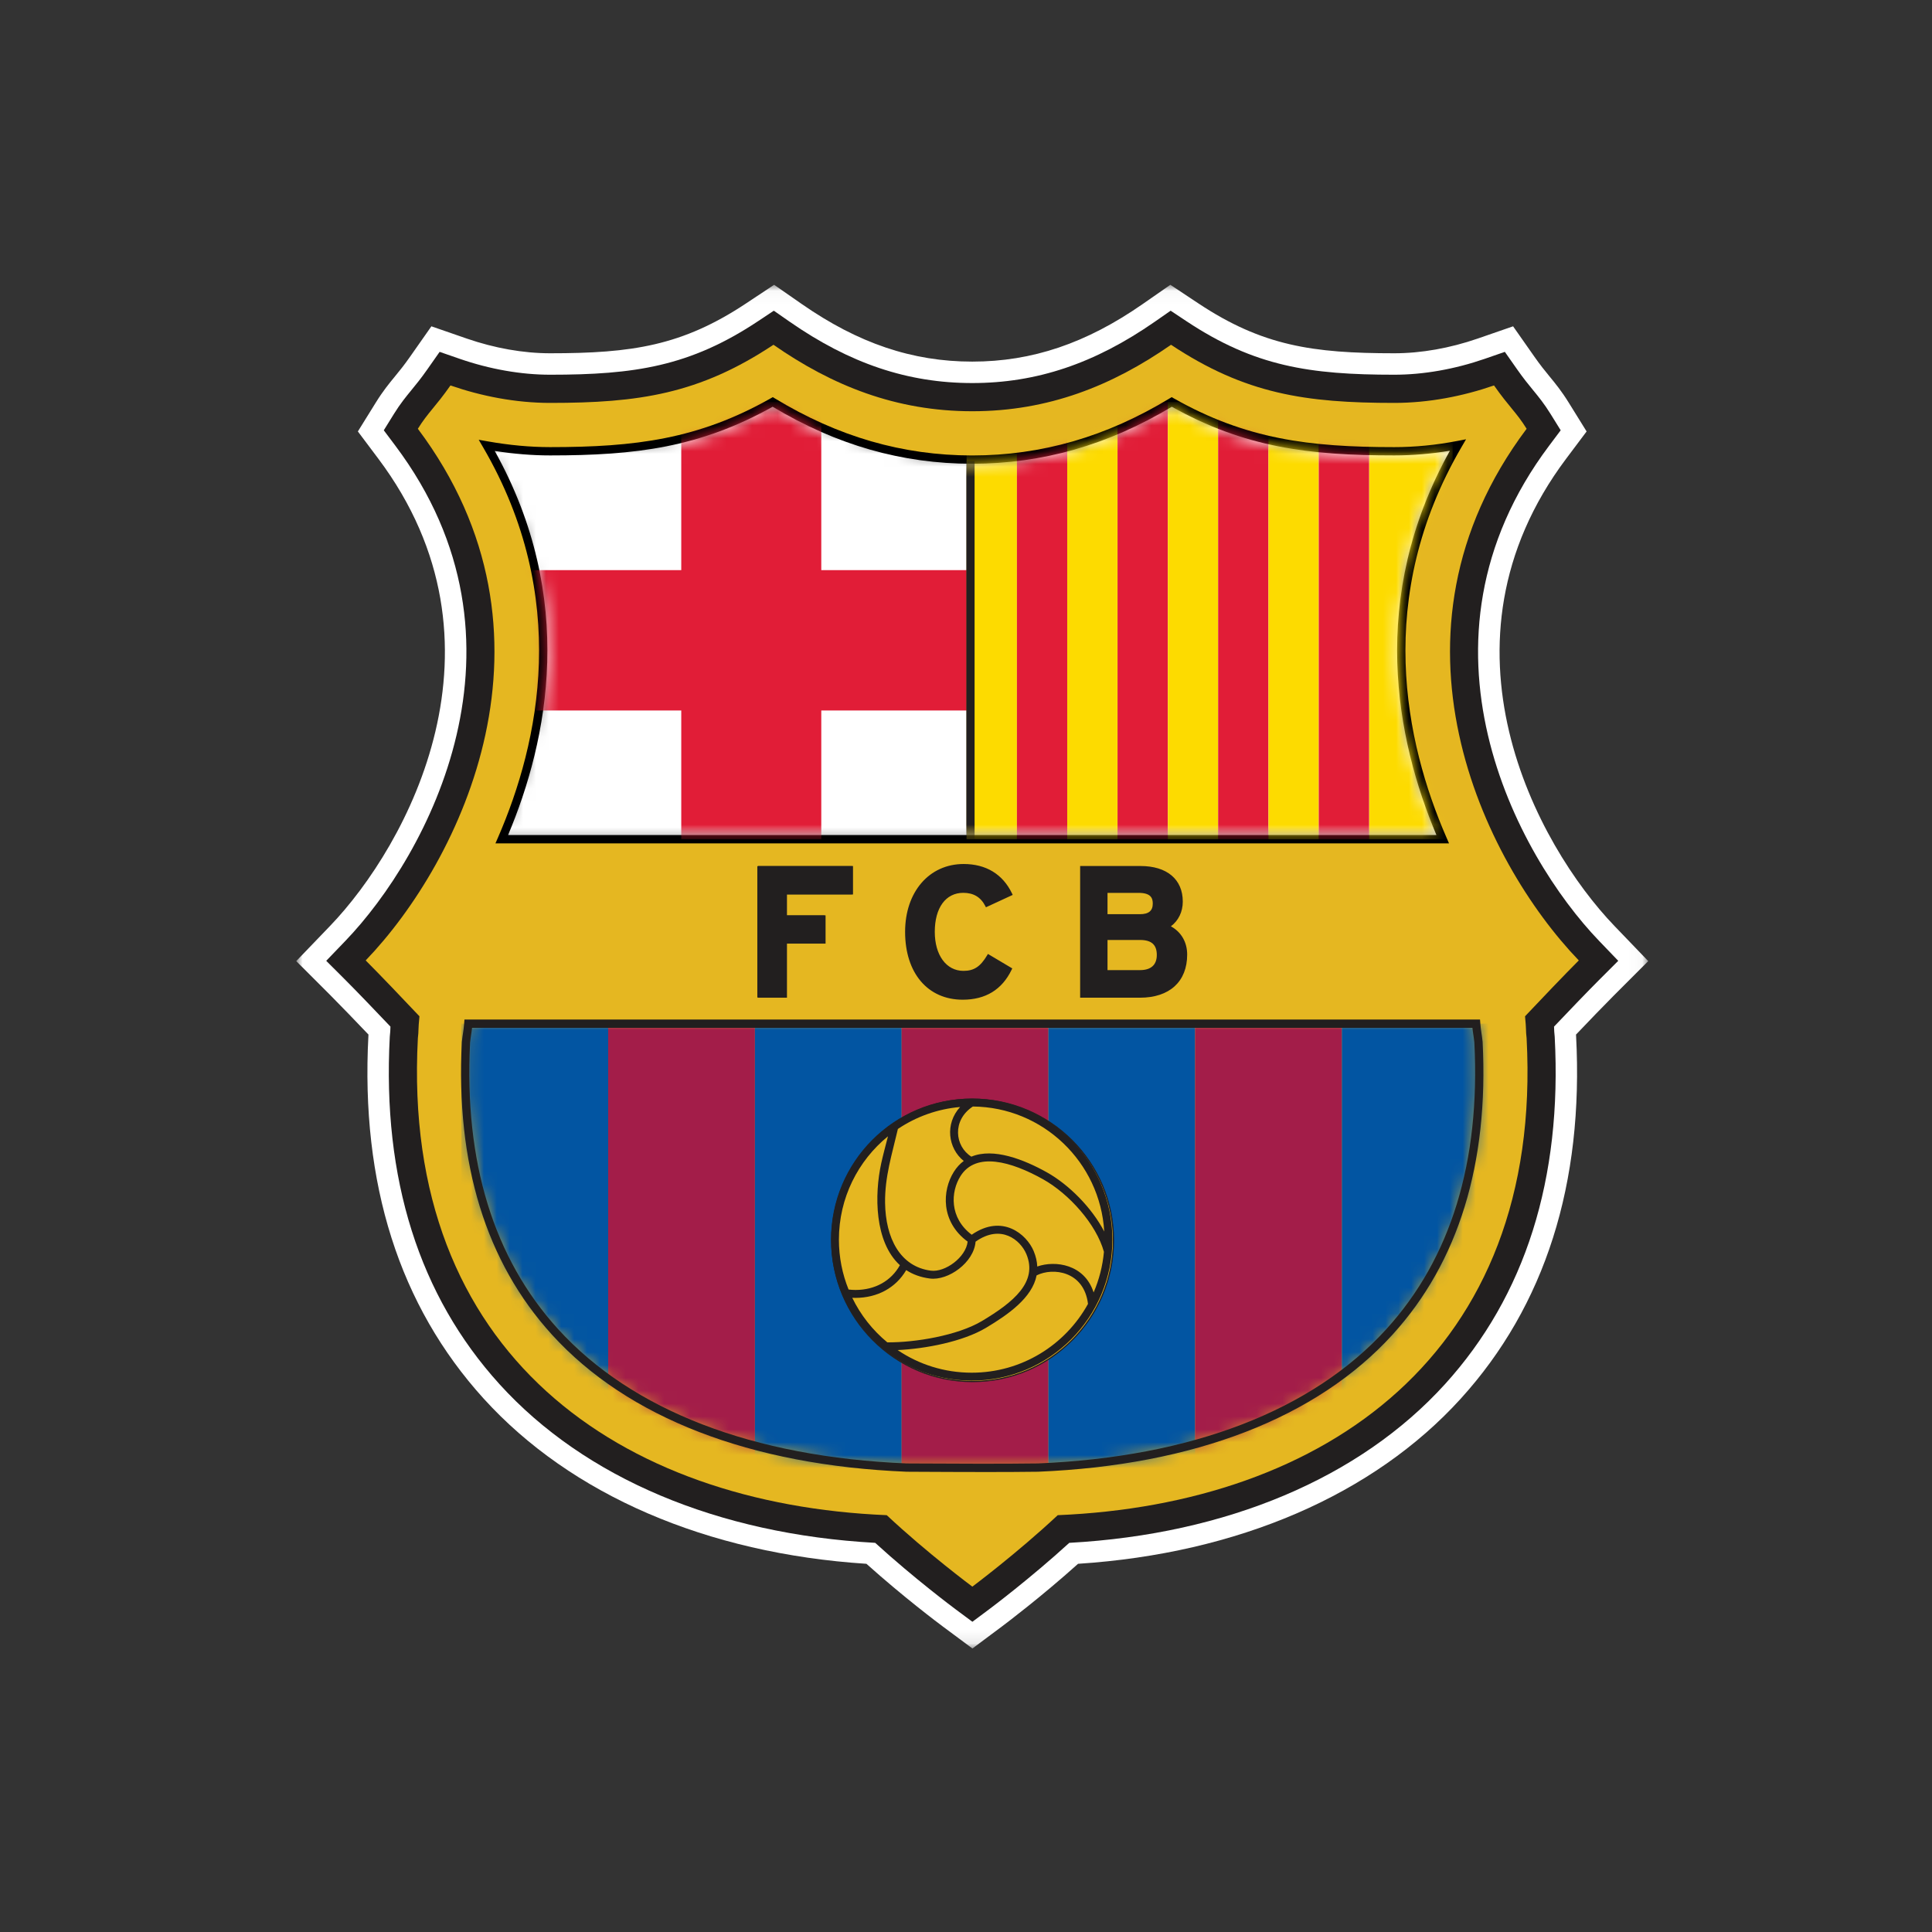 <?xml version="1.0" encoding="UTF-8" standalone="no"?>
<svg width="150px" height="150px" viewBox="0 0 150 150" version="1.1" xmlns="http://www.w3.org/2000/svg" xmlns:xlink="http://www.w3.org/1999/xlink">
    <rect x="0" y="0" width="150" height="150" fill="#333333" stroke="none"/>
    <!-- Generator: Sketch 39.1 (31720) - http://www.bohemiancoding.com/sketch -->
    <title>FCB</title>
    <desc>Created with Sketch.</desc>
    <defs>
        <polygon id="path-1" points="104.969 105.908 0 105.908 0 0.03 104.969 0.03"></polygon>
        <path d="M0.287,0.001 C0.232,0.704 0.181,0.745 0.108,1.445 C-1.043,24.098 14.362,33.639 34.32,34.468 C38.106,34.488 41.537,34.508 44.51,34.468 C64.468,33.639 79.873,24.098 78.721,1.445 C78.649,0.745 78.598,0.704 78.542,0.001 L0.287,0.001 L0.287,0.001 Z" id="path-3"></path>
        <path d="M75.397,34.743 L1.363,34.743 L1.559,34.292 C4.778,26.896 7.191,15.638 0.414,4.01 L0.064,3.409 L0.747,3.53 C2.433,3.829 4.068,3.98 5.608,3.98 C12.218,3.98 17.139,3.36 22.732,0.191 L22.896,0.099 L23.057,0.196 C27.966,3.174 32.975,4.623 38.37,4.627 C43.778,4.623 48.794,3.174 53.704,0.196 L53.864,0.099 L54.028,0.191 C59.621,3.36 64.542,3.98 71.152,3.98 C72.74,3.98 74.38,3.82 76.025,3.504 L76.719,3.371 L76.363,3.983 C69.57,15.633 71.982,26.896 75.201,34.292 L75.397,34.743 L75.397,34.743 Z" id="path-5"></path>
        <path d="M1.558,33.312 L73.636,33.312 C70.511,25.906 68.309,14.907 74.682,3.472 C73.226,3.714 71.778,3.837 70.369,3.837 C63.716,3.837 58.74,3.215 53.092,0.058 C48.13,3.032 43.056,4.48 37.586,4.484 C32.129,4.48 27.063,3.032 22.101,0.058 C16.453,3.215 11.477,3.837 4.824,3.837 C3.453,3.837 2.008,3.72 0.522,3.489 C6.887,14.906 4.682,25.904 1.558,33.312 L1.558,33.312 Z" id="path-7"></path>
    </defs>
    <g id="Page-1" stroke="none" stroke-width="1" fill="none" fill-rule="evenodd">
        <g id="FCB">
            <g id="Group">
                <g id="Page-1" transform="translate(23, 22)">
                    <g id="Group-10" transform="translate(0, 0.081)">
                        <g id="Group-3">
                            <mask id="mask-2" fill="white">
                                <use xlink:href="#path-1"></use>
                            </mask>
                            <g id="Clip-2"></g>
                            <path d="M104.969,52.539 L102.346,49.811 C96.328,43.552 87.8,27.914 98.6,13.527 L100.184,11.417 L98.792,9.174 C98.24,8.283 97.764,7.703 97.305,7.144 L97.288,7.123 C96.935,6.692 96.601,6.284 96.141,5.628 L94.476,3.254 L91.739,4.202 C89.576,4.951 87.335,5.347 85.257,5.347 C78.902,5.347 75.004,4.767 70.041,1.474 L67.866,0.03 L65.724,1.521 C61.339,4.573 57.132,5.994 52.485,5.994 C47.837,5.994 43.63,4.572 39.245,1.521 L37.103,0.03 L34.928,1.474 C29.965,4.767 26.067,5.347 19.712,5.347 C17.635,5.347 15.393,4.951 13.23,4.202 L10.493,3.254 L8.828,5.628 C8.362,6.292 8.025,6.704 7.664,7.144 C7.204,7.704 6.728,8.284 6.177,9.174 L4.785,11.417 L6.369,13.527 C17.169,27.914 8.641,43.552 2.623,49.811 L-2.21518987e-05,52.539 L2.675,55.214 C3.414,55.954 4.624,57.211 5.609,58.244 L5.603,58.328 C4.993,69.812 8.004,79.293 14.553,86.508 C21.34,93.986 31.875,98.528 44.269,99.332 C47.136,101.905 49.883,103.964 50.202,104.201 L52.499,105.908 L54.798,104.191 C55.117,103.952 57.872,101.873 60.7,99.332 C73.094,98.528 83.629,93.986 90.416,86.508 C96.965,79.292 99.976,69.811 99.366,58.328 L99.36,58.245 C100.35,57.205 101.563,55.945 102.294,55.215 L104.969,52.539 Z" id="Fill-1" fill="#FFFFFF" mask="url(#mask-2)"></path>
                        </g>
                        <path d="M11.621,58.717 C11.115,68.496 13.602,76.478 19.013,82.441 C24.98,89.015 34.541,92.896 45.938,93.369 L46.747,93.402 L47.338,93.957 C49.209,95.708 51.219,97.342 52.49,98.342 C53.758,97.34 55.764,95.704 57.631,93.957 L58.222,93.402 L59.032,93.369 C70.428,92.896 79.99,89.014 85.956,82.441 C91.367,76.478 93.854,68.496 93.348,58.716 C93.31,58.379 93.304,58.194 93.296,57.971 C93.29,57.785 93.282,57.559 93.229,57.045 L93.128,56.048 L93.814,55.319 C94.62,54.464 95.665,53.368 96.581,52.42 C89.727,44.268 81.818,27.338 92.835,11.212 C92.775,11.138 92.712,11.061 92.646,10.981 C92.503,10.806 92.346,10.614 92.173,10.397 C89.86,11.049 87.498,11.39 85.257,11.39 C78.486,11.39 73.588,10.714 67.948,7.298 C62.97,10.485 57.898,12.037 52.485,12.037 C47.072,12.037 41.999,10.485 37.021,7.298 C31.381,10.714 26.483,11.39 19.712,11.39 C17.471,11.39 15.109,11.049 12.797,10.397 C12.624,10.614 12.467,10.806 12.323,10.981 C12.257,11.062 12.194,11.139 12.133,11.214 C17.059,18.453 18.681,26.786 16.823,35.411 C15.523,41.448 12.424,47.663 8.391,52.424 C9.306,53.371 10.35,54.465 11.154,55.319 L11.84,56.047 L11.74,57.044 C11.688,57.557 11.679,57.783 11.673,57.97 C11.666,58.193 11.659,58.379 11.621,58.717 L11.621,58.717 Z M52.496,103.833 L51.192,102.864 C51.054,102.761 47.979,100.47 44.95,97.705 C32.73,97.032 22.394,92.673 15.782,85.387 C9.543,78.513 6.677,69.439 7.262,58.417 L7.274,58.275 C7.299,58.062 7.303,57.954 7.307,57.822 C7.309,57.761 7.311,57.697 7.314,57.624 C6.114,56.359 4.662,54.849 3.849,54.036 L2.329,52.516 L3.819,50.966 C10.177,44.354 19.17,27.81 7.697,12.526 L6.797,11.327 L7.587,10.053 C8.082,9.256 8.503,8.743 8.948,8.2 C9.31,7.759 9.684,7.303 10.187,6.585 L11.133,5.237 L12.687,5.776 C15.023,6.584 17.452,7.012 19.712,7.012 C26.265,7.012 30.56,6.37 35.845,2.862 L37.08,2.042 L38.297,2.889 C42.974,6.143 47.482,7.659 52.485,7.659 C57.487,7.659 61.995,6.143 66.671,2.889 L67.888,2.042 L69.123,2.862 C74.41,6.37 78.704,7.012 85.257,7.012 C87.517,7.012 89.946,6.584 92.281,5.776 L93.836,5.237 L94.782,6.586 C95.285,7.303 95.659,7.759 96.02,8.2 C96.466,8.743 96.887,9.257 97.382,10.054 L98.172,11.327 L97.272,12.526 C85.799,27.81 94.792,44.354 101.15,50.966 L102.64,52.516 L101.12,54.036 C100.307,54.849 98.855,56.359 97.655,57.624 C97.658,57.697 97.66,57.762 97.663,57.824 C97.667,57.956 97.67,58.063 97.695,58.276 L97.707,58.417 C98.292,69.439 95.426,78.513 89.187,85.387 C82.575,92.673 72.239,97.032 60.019,97.705 C56.993,100.468 53.935,102.759 53.799,102.861 L52.496,103.833 Z" id="Fill-4" fill="#221F1F"></path>
                        <path d="M52.493,101.105 C52.493,101.105 49.001,98.51 45.847,95.557 C25.214,94.699 8.139,83.1 9.443,58.533 C9.52,57.885 9.454,57.928 9.566,56.823 C8.384,55.568 6.426,53.52 5.392,52.486 C12.794,44.788 21.43,27.178 9.442,11.209 C10.231,9.939 10.801,9.518 11.974,7.845 C14.37,8.675 17.035,9.201 19.712,9.201 C26.587,9.201 31.28,8.517 37.051,4.687 C41.613,7.862 46.561,9.848 52.485,9.848 C58.409,9.848 63.356,7.862 67.918,4.687 C73.689,8.517 78.382,9.201 85.257,9.201 C87.934,9.201 90.599,8.675 92.995,7.845 C94.168,9.518 94.738,9.939 95.527,11.209 C83.539,27.178 92.175,44.788 99.577,52.486 C98.543,53.52 96.585,55.568 95.403,56.823 C95.515,57.928 95.449,57.885 95.526,58.533 C96.83,83.1 79.755,94.699 59.122,95.557 C55.967,98.51 52.493,101.105 52.493,101.105" id="Fill-6" fill="#E5B721"></path>
                        <path d="M52.493,101.105 C52.493,101.105 49.001,98.51 45.847,95.557 C25.214,94.699 8.139,83.1 9.443,58.533 C9.52,57.885 9.454,57.928 9.566,56.823 C8.384,55.568 6.426,53.52 5.392,52.486 C12.794,44.788 21.43,27.178 9.442,11.209 C10.231,9.939 10.801,9.518 11.974,7.845 C14.37,8.675 17.035,9.201 19.712,9.201 C26.587,9.201 31.28,8.517 37.051,4.687 C41.613,7.862 46.561,9.848 52.485,9.848 C58.409,9.848 63.356,7.862 67.918,4.687 C73.689,8.517 78.382,9.201 85.257,9.201 C87.934,9.201 90.599,8.675 92.995,7.845 C94.168,9.518 94.738,9.939 95.527,11.209 C83.539,27.178 92.175,44.788 99.577,52.486 C98.543,53.52 96.585,55.568 95.403,56.823 C95.515,57.928 95.449,57.885 95.526,58.533 C96.83,83.1 79.755,94.699 59.122,95.557 C55.967,98.51 52.493,101.105 52.493,101.105 L52.493,101.105 Z" id="Stroke-8"></path>
                    </g>
                    <g id="Group-19" transform="translate(13.07, 57.476)">
                        <mask id="mask-4" fill="white">
                            <use xlink:href="#path-3"></use>
                        </mask>
                        <g id="Clip-12"></g>
                        <polygon id="Fill-11" fill="#0255A2" mask="url(#mask-4)" points="-0.245 34.508 11.15 34.508 11.15 0.001 -0.245 0.001"></polygon>
                        <polygon id="Fill-13" fill="#A31D49" mask="url(#mask-4)" points="11.148 34.508 22.543 34.508 22.543 0.001 11.148 0.001"></polygon>
                        <polygon id="Fill-14" fill="#0255A2" mask="url(#mask-4)" points="22.541 34.508 33.936 34.508 33.936 0.001 22.541 0.001"></polygon>
                        <polygon id="Fill-15" fill="#A31D49" mask="url(#mask-4)" points="33.933 34.508 45.328 34.508 45.328 0.001 33.933 0.001"></polygon>
                        <polygon id="Fill-16" fill="#0255A2" mask="url(#mask-4)" points="45.326 34.508 56.721 34.508 56.721 0.001 45.326 0.001"></polygon>
                        <polygon id="Fill-17" fill="#A31D49" mask="url(#mask-4)" points="56.719 34.508 68.114 34.508 68.114 0.001 56.719 0.001"></polygon>
                        <polygon id="Fill-18" fill="#0255A2" mask="url(#mask-4)" points="68.111 34.508 79.506 34.508 79.506 0.001 68.111 0.001"></polygon>
                    </g>
                    <g id="Group-30" transform="translate(12.737, 9.184)">
                        <path d="M0.913,48.615 C0.891,48.829 0.869,48.97 0.845,49.122 C0.82,49.286 0.792,49.463 0.76,49.769 C0.29,59.018 2.588,66.505 7.59,72.004 C13.346,78.333 22.709,81.941 34.665,82.437 L35.134,82.44 C38.661,82.458 41.994,82.476 44.837,82.437 C56.785,81.941 66.148,78.333 71.904,72.004 C76.906,66.505 79.203,59.018 78.732,49.752 C78.701,49.462 78.674,49.285 78.648,49.121 C78.625,48.969 78.603,48.828 78.581,48.615 L0.913,48.615 Z M40.835,83.104 C39.028,83.104 37.11,83.094 35.13,83.084 L34.65,83.081 C22.507,82.577 12.99,78.897 7.115,72.438 C1.993,66.807 -0.36,59.163 0.119,49.719 C0.155,49.38 0.183,49.194 0.211,49.022 C0.242,48.822 0.27,48.642 0.299,48.267 L0.323,47.97 L79.171,47.97 L79.195,48.267 C79.224,48.642 79.252,48.822 79.284,49.022 C79.31,49.194 79.339,49.38 79.373,49.702 C79.854,59.163 77.501,66.807 72.379,72.438 C66.505,78.897 56.987,82.577 44.855,83.081 C43.599,83.098 42.251,83.104 40.835,83.104 L40.835,83.104 Z" id="Fill-20" fill="#221F1F"></path>
                        <path d="M28.84,65.117 C28.84,59.063 33.736,54.155 39.776,54.155 C45.816,54.155 50.712,59.063 50.712,65.117 C50.712,71.171 45.816,76.079 39.776,76.079 C33.736,76.079 28.84,71.171 28.84,65.117" id="Fill-22" fill="#E5B721"></path>
                        <path d="M39.776,54.202 C33.772,54.202 28.887,59.099 28.887,65.117 C28.887,71.135 33.772,76.031 39.776,76.031 C45.78,76.031 50.665,71.135 50.665,65.117 C50.665,59.099 45.78,54.202 39.776,54.202 M39.776,76.126 C33.72,76.126 28.792,71.187 28.792,65.117 C28.792,59.046 33.72,54.107 39.776,54.107 C45.832,54.107 50.76,59.046 50.76,65.117 C50.76,71.187 45.832,76.126 39.776,76.126" id="Fill-24" fill="#221F1F"></path>
                        <path d="M39.706,54.11 C45.738,54.11 50.628,59.011 50.628,65.058 C50.628,71.106 45.738,76.008 39.706,76.008 C33.673,76.008 28.783,71.106 28.783,65.058 C28.783,59.011 33.673,54.11 39.706,54.11 M34.131,67.045 C32.154,65.241 32.148,61.574 32.68,59.139 C32.827,58.461 33.013,57.797 33.205,57.038 C30.881,58.933 29.396,61.822 29.396,65.058 C29.396,66.429 29.662,67.736 30.146,68.933 C30.32,68.956 30.5,68.968 30.681,68.968 C32.208,68.968 33.454,68.262 34.131,67.045 M44.745,67.836 C44.406,69.568 42.559,70.866 40.818,71.907 C39.023,72.979 36.13,73.534 33.953,73.635 C35.596,74.745 37.575,75.392 39.706,75.392 C43.593,75.392 46.978,73.235 48.735,70.051 C48.427,67.5 46.009,67.201 44.745,67.836 M33.153,73.036 C35.303,73.053 38.609,72.511 40.504,71.378 C42.952,69.914 44.854,68.352 43.95,66.184 C43.494,65.09 41.975,63.823 40.006,65.219 C39.88,66.838 37.889,68.264 36.459,68.08 C35.734,67.987 35.127,67.758 34.621,67.426 C33.817,68.802 32.379,69.583 30.681,69.583 C30.598,69.583 30.514,69.581 30.432,69.577 C31.083,70.918 32.015,72.097 33.153,73.036 M39.68,58.619 C41.384,57.91 43.748,58.832 45.548,59.839 C47.248,60.791 49.024,62.568 49.996,64.433 C49.676,59.046 45.238,54.772 39.795,54.725 C38.168,55.796 38.39,57.815 39.68,58.619 M39.39,65.213 C37.28,63.669 37.409,61.24 38.318,59.798 C38.54,59.444 38.8,59.166 39.089,58.953 C37.86,57.971 37.615,56.066 38.805,54.764 C37.028,54.918 35.379,55.524 33.975,56.468 C33.525,58.408 32.952,60.181 32.98,62.207 C33.019,64.939 34.147,67.163 36.537,67.47 C37.652,67.613 39.262,66.423 39.39,65.213 M49.972,66.009 C49.384,63.872 47.269,61.508 45.249,60.376 C42.759,58.982 40.034,58.224 38.836,60.126 C38.067,61.347 37.961,63.365 39.705,64.68 C42.075,63.038 43.969,64.635 44.517,65.947 C44.692,66.368 44.78,66.768 44.796,67.148 C46.196,66.654 48.471,66.972 49.171,69.161 C49.595,68.18 49.871,67.12 49.972,66.009" id="Fill-26" fill="#221F1F"></path>
                        <path d="M3.221,33.972 C6.979,25.334 8.378,14.241 2.058,3.399 C3.637,3.678 5.295,3.853 6.975,3.853 C13.444,3.853 18.537,3.264 24.257,0.023 C28.767,2.758 33.82,4.496 39.736,4.5 C45.675,4.496 50.727,2.758 55.237,0.023 C60.957,3.264 66.051,3.853 72.519,3.853 C74.199,3.853 75.857,3.678 77.452,3.372 C71.116,14.239 72.514,25.334 76.273,33.972 L3.221,33.972" id="Fill-28" fill="#FFFFFF"></path>
                    </g>
                    <g id="Group-57" transform="translate(14.104, 8.735)">
                        <g id="Fill-31-+-Fill-33-+-Fill-34-+-Fill-35-+-Fill-36-+-Fill-37-+-Fill-38-+-Fill-39-+-Fill-40-+-Fill-41-+-Fill-42-+-Fill-46-Mask">
                            <mask id="mask-6" fill="white">
                                <use xlink:href="#path-5"></use>
                            </mask>
                            <use id="Mask" fill="#000000" xlink:href="#path-5"></use>
                            <g mask="url(#mask-6)">
                                <g transform="translate(0.784, 0.787)">
                                    <mask id="mask-8" fill="white">
                                        <use xlink:href="#path-7"></use>
                                    </mask>
                                    <use id="Mask" stroke="none" fill="#FFFFFF" fill-rule="evenodd" xlink:href="#path-7"></use>
                                    <polygon id="Fill-31" stroke="none" fill="#E11D37" fill-rule="evenodd" mask="url(#mask-8)" points="15.005 33.634 25.876 33.634 25.876 -0.315 15.005 -0.315"></polygon>
                                    <polygon id="Fill-33" stroke="none" fill="#E11D37" fill-rule="evenodd" mask="url(#mask-8)" points="1.133 23.64 37.459 23.64 37.459 12.743 1.133 12.743"></polygon>
                                    <polygon id="Fill-34" stroke="none" fill="#FDDB00" fill-rule="evenodd" mask="url(#mask-8)" points="68.405 33.634 74.896 33.634 74.896 -0.315 68.405 -0.315"></polygon>
                                    <polygon id="Fill-35" stroke="none" fill="#FDDB00" fill-rule="evenodd" mask="url(#mask-8)" points="37.16 33.634 41.066 33.634 41.066 -0.315 37.16 -0.315"></polygon>
                                    <polygon id="Fill-36" stroke="none" fill="#E11D37" fill-rule="evenodd" mask="url(#mask-8)" points="41.065 33.634 44.971 33.634 44.971 -0.315 41.065 -0.315"></polygon>
                                    <polygon id="Fill-37" stroke="none" fill="#FDDB00" fill-rule="evenodd" mask="url(#mask-8)" points="44.971 33.634 48.877 33.634 48.877 -0.315 44.971 -0.315"></polygon>
                                    <polygon id="Fill-38" stroke="none" fill="#E11D37" fill-rule="evenodd" mask="url(#mask-8)" points="48.877 33.634 52.782 33.634 52.782 -0.315 48.877 -0.315"></polygon>
                                    <polygon id="Fill-39" stroke="none" fill="#FDDB00" fill-rule="evenodd" mask="url(#mask-8)" points="52.783 33.634 56.689 33.634 56.689 -0.315 52.783 -0.315"></polygon>
                                    <polygon id="Fill-40" stroke="none" fill="#E11D37" fill-rule="evenodd" mask="url(#mask-8)" points="56.688 33.634 60.594 33.634 60.594 -0.315 56.688 -0.315"></polygon>
                                    <polygon id="Fill-41" stroke="none" fill="#FDDB00" fill-rule="evenodd" mask="url(#mask-8)" points="60.594 33.634 64.5 33.634 64.5 -0.315 60.594 -0.315"></polygon>
                                    <polygon id="Fill-42" stroke="none" fill="#E11D37" fill-rule="evenodd" mask="url(#mask-8)" points="64.5 33.634 68.406 33.634 68.406 -0.315 64.5 -0.315"></polygon>
                                    <polygon id="Fill-46" stroke="none" fill="#221F1F" fill-rule="evenodd" mask="url(#mask-8)" points="37.137 33.634 37.779 33.634 37.779 4.282 37.137 4.282"></polygon>
                                </g>
                            </g>
                        </g>
                        <polygon id="Fill-48" fill="#221F1F" points="28.926 38.582 28.926 36.632 21.813 36.632 21.813 46.595 23.801 46.595 23.801 42.396 26.797 42.396 26.797 40.461 23.801 40.461 23.801 38.582"></polygon>
                        <path d="M21.931,46.477 L23.683,46.477 L23.683,42.278 L26.679,42.278 L26.679,40.579 L23.683,40.579 L23.683,38.464 L28.808,38.464 L28.808,36.75 L21.931,36.75 L21.931,46.477 Z M23.919,46.713 L21.695,46.713 L21.695,36.514 L29.044,36.514 L29.044,38.7 L23.919,38.7 L23.919,40.342 L26.914,40.342 L26.914,42.514 L23.919,42.514 L23.919,46.713 Z" id="Fill-49" fill="#221F1F"></path>
                        <path d="M41.282,38.681 C40.657,37.386 39.521,36.476 37.647,36.476 C35.049,36.476 33.231,38.582 33.231,41.613 C33.231,44.759 34.978,46.751 37.576,46.751 C39.379,46.751 40.572,45.912 41.254,44.502 L39.578,43.507 C39.053,44.389 38.528,44.773 37.633,44.773 C36.142,44.773 35.276,43.407 35.276,41.613 C35.276,39.763 36.127,38.454 37.618,38.454 C38.513,38.454 39.081,38.852 39.436,39.535 L41.282,38.681" id="Fill-50" fill="#221F1F"></path>
                        <path d="M54.872,43.378 C54.872,42.282 54.276,41.557 53.48,41.201 C54.134,40.803 54.531,40.119 54.531,39.265 C54.531,37.558 53.31,36.632 51.378,36.632 L46.821,36.632 L46.821,46.595 L51.336,46.595 C53.466,46.595 54.872,45.471 54.872,43.378 M52.515,39.422 C52.515,39.977 52.217,40.361 51.393,40.361 L48.766,40.361 L48.766,38.468 L51.294,38.468 C52.16,38.468 52.515,38.795 52.515,39.422 M52.827,43.407 C52.827,44.189 52.373,44.702 51.407,44.702 L48.766,44.702 L48.766,42.126 L51.407,42.126 C52.373,42.126 52.827,42.553 52.827,43.407" id="Fill-51" fill="#221F1F"></path>
                        <path d="M48.883,40.243 L51.393,40.243 C52.078,40.243 52.397,39.982 52.397,39.422 C52.397,39.009 52.266,38.587 51.294,38.587 L48.883,38.587 L48.883,40.243 Z M51.393,40.48 L48.649,40.48 L48.649,38.351 L51.294,38.351 C52.194,38.351 52.632,38.701 52.632,39.422 C52.632,39.904 52.417,40.48 51.393,40.48 L51.393,40.48 Z" id="Fill-52" fill="#221F1F"></path>
                        <path d="M48.883,44.584 L51.407,44.584 C52.259,44.584 52.71,44.177 52.71,43.407 C52.71,42.613 52.295,42.244 51.407,42.244 L48.883,42.244 L48.883,44.584 Z M51.407,44.821 L48.649,44.821 L48.649,42.008 L51.407,42.008 C52.428,42.008 52.945,42.479 52.945,43.407 C52.945,44.305 52.385,44.821 51.407,44.821 L51.407,44.821 Z" id="Fill-53" fill="#221F1F"></path>
                        <path d="M22.009,46.465 L23.737,46.465 L23.737,42.266 L26.733,42.266 L26.733,40.591 L23.737,40.591 L23.737,38.452 L28.863,38.452 L28.863,36.762 L22.009,36.762 L22.009,46.465 Z M23.996,46.726 L21.75,46.726 L21.75,36.502 L29.123,36.502 L29.123,38.712 L23.996,38.712 L23.996,40.331 L26.993,40.331 L26.993,42.527 L23.996,42.527 L23.996,46.726 Z" id="Fill-54" fill="#221F1F"></path>
                        <path d="M37.713,36.606 C35.19,36.606 33.427,38.665 33.427,41.613 C33.427,44.655 35.082,46.621 37.642,46.621 C39.266,46.621 40.445,45.925 41.15,44.553 L39.688,43.685 C39.14,44.559 38.573,44.903 37.699,44.903 C36.212,44.903 35.212,43.581 35.212,41.613 C35.212,39.615 36.183,38.324 37.685,38.324 C38.54,38.324 39.153,38.665 39.558,39.366 L41.172,38.62 C40.482,37.283 39.319,36.606 37.713,36.606 M37.642,46.882 C34.924,46.882 33.168,44.814 33.168,41.613 C33.168,38.512 35.037,36.346 37.713,36.346 C39.449,36.346 40.747,37.134 41.465,38.625 L41.523,38.745 L39.444,39.706 L39.387,39.596 C39.034,38.915 38.477,38.584 37.685,38.584 C36.32,38.584 35.472,39.745 35.472,41.613 C35.472,43.425 36.367,44.643 37.699,44.643 C38.514,44.643 39.011,44.317 39.533,43.44 L39.599,43.329 L41.489,44.452 L41.437,44.559 C40.692,46.101 39.415,46.882 37.642,46.882" id="Fill-55" fill="#221F1F"></path>
                        <path d="M47.017,46.465 L51.403,46.465 C53.535,46.465 54.808,45.312 54.808,43.379 C54.808,42.099 53.984,41.54 53.493,41.32 L53.267,41.219 L53.479,41.09 C54.116,40.701 54.467,40.053 54.467,39.266 C54.467,37.675 53.366,36.762 51.445,36.762 L47.017,36.762 L47.017,46.465 Z M51.403,46.726 L46.758,46.726 L46.758,36.502 L51.445,36.502 C53.5,36.502 54.727,37.535 54.727,39.266 C54.727,40.054 54.394,40.741 53.804,41.184 C54.61,41.627 55.068,42.415 55.068,43.379 C55.068,45.475 53.698,46.726 51.403,46.726 L51.403,46.726 Z" id="Fill-56" fill="#221F1F"></path>
                    </g>
                    <g id="Group-43" transform="translate(29.619, 9.184)">
                        <g id="Fill-31-+-Fill-33-+-Fill-34-+-Fill-35-+-Fill-36-+-Fill-37-+-Fill-38-+-Fill-39-+-Fill-40-+-Fill-41-+-Fill-42-Mask"></g>
                    </g>
                </g>
                <rect id="Rectangle" x="0" y="0" width="150" height="150"></rect>
            </g>
        </g>
    </g>
</svg>